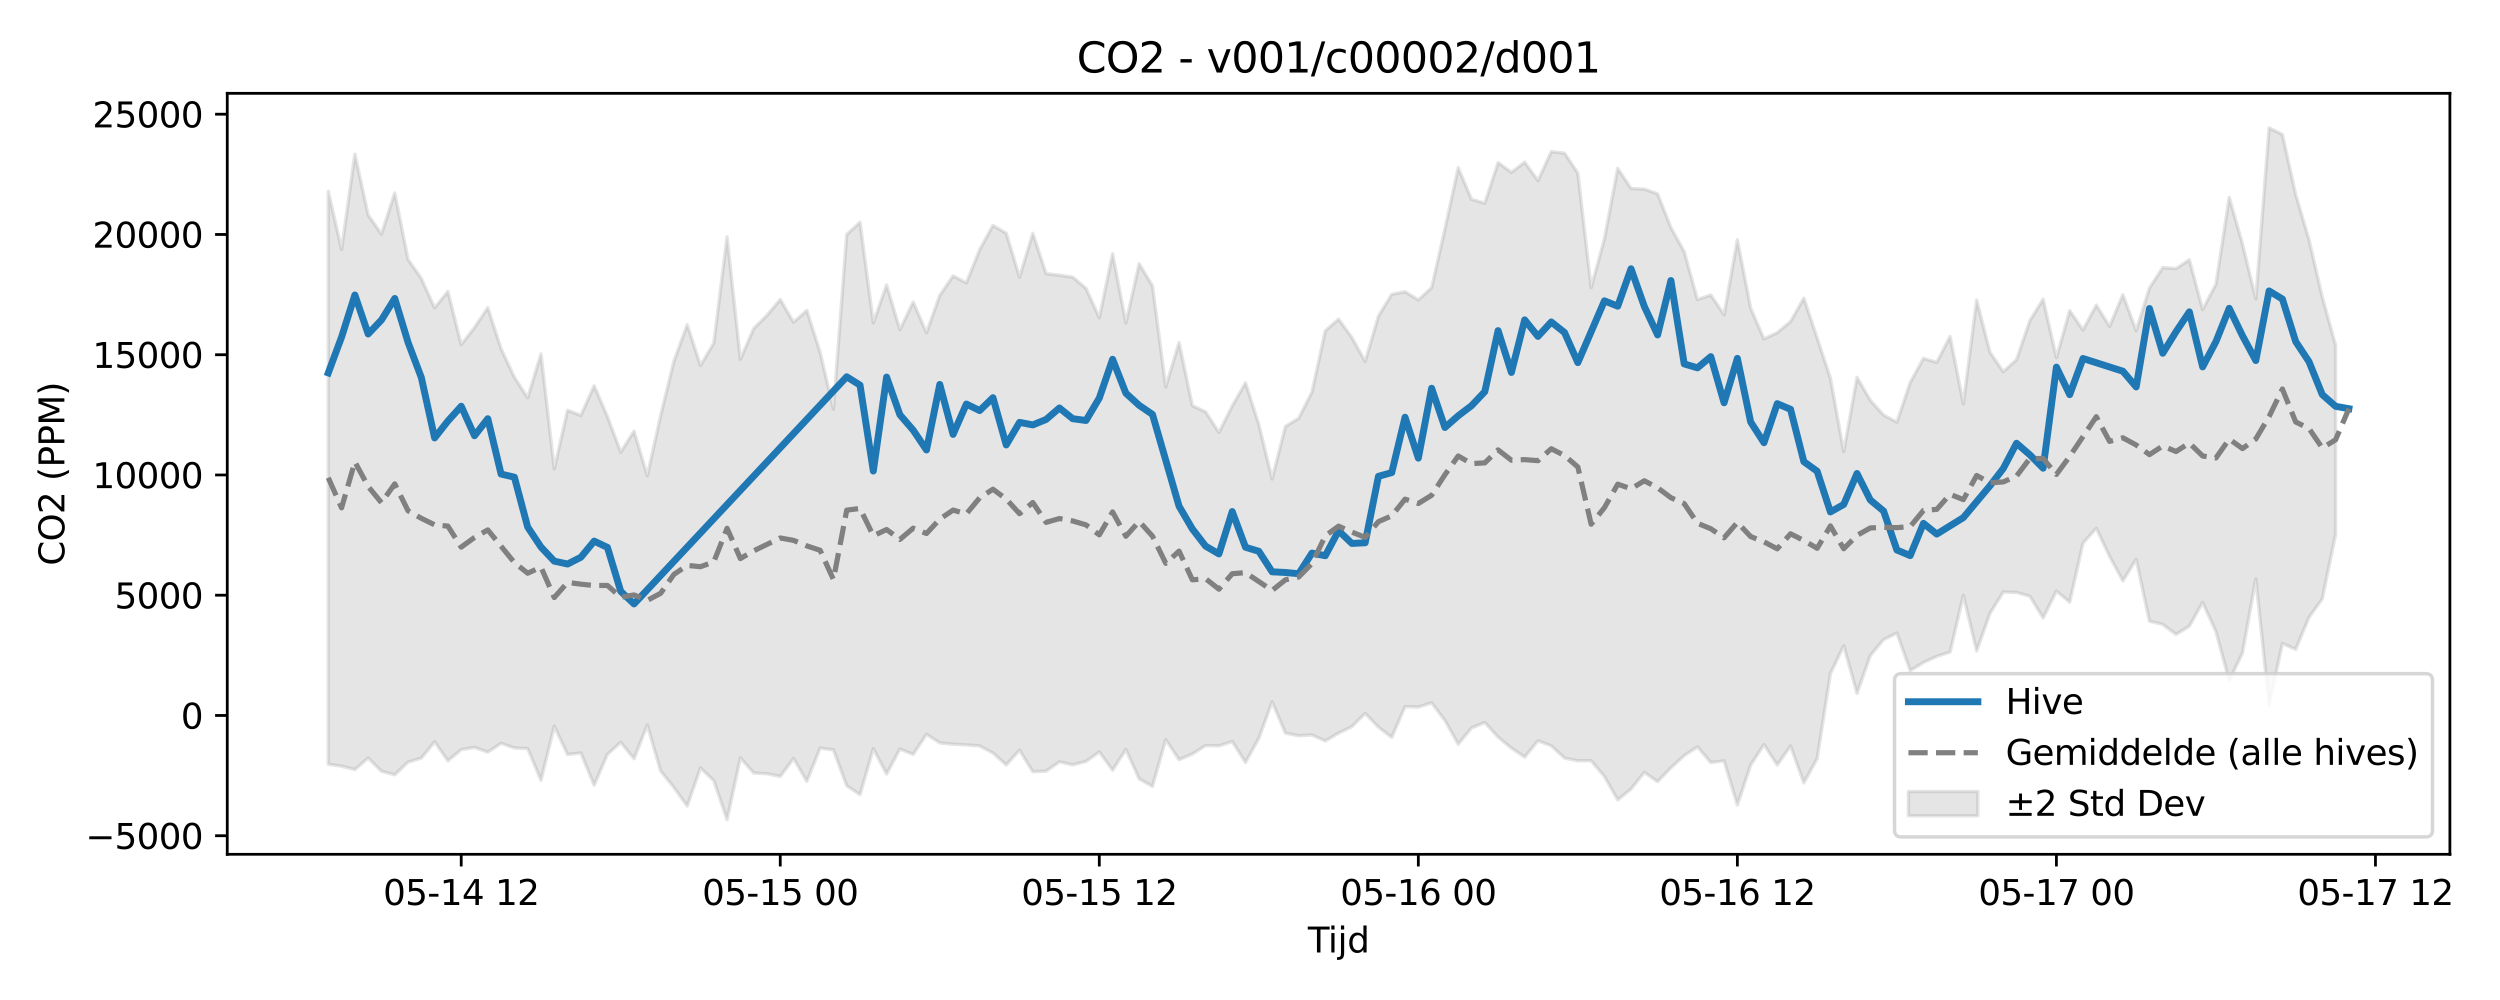 <?xml version="1.0" encoding="utf-8" standalone="no"?>
<!DOCTYPE svg PUBLIC "-//W3C//DTD SVG 1.1//EN"
  "http://www.w3.org/Graphics/SVG/1.1/DTD/svg11.dtd">
<svg xmlns:xlink="http://www.w3.org/1999/xlink" width="720pt" height="288pt" viewBox="0 0 720 288" xmlns="http://www.w3.org/2000/svg" version="1.1">
 <defs>
  <style type="text/css">*{stroke-linejoin: round; stroke-linecap: butt}</style>
 </defs>
 <g id="figure_1">
  <g id="patch_1">
   <path d="M 0 288 
L 720 288 
L 720 0 
L 0 0 
z
" style="fill: #ffffff"/>
  </g>
  <g id="axes_1">
   <g id="patch_2">
    <path d="M 65.45 246.04 
L 705.569 246.04 
L 705.569 26.88 
L 65.45 26.88 
z
" style="fill: #ffffff"/>
   </g>
   <g id="FillBetweenPolyCollection_1">
    <defs>
     <path id="m9a685ac65e" d="M 94.546 -232.9 
L 94.546 -67.906 
L 98.375 -67.337 
L 102.203 -66.371 
L 106.032 -69.691 
L 109.86 -65.879 
L 113.689 -64.865 
L 117.517 -68.511 
L 121.346 -69.668 
L 125.174 -74.354 
L 129.002 -68.886 
L 132.831 -72.115 
L 136.659 -72.755 
L 140.488 -71.379 
L 144.316 -73.929 
L 148.145 -72.581 
L 151.973 -72.41 
L 155.802 -63.267 
L 159.63 -78.85 
L 163.459 -70.702 
L 167.287 -71.162 
L 171.116 -61.868 
L 174.944 -70.759 
L 178.773 -74.21 
L 182.601 -69.501 
L 186.429 -79.178 
L 190.258 -65.965 
L 194.086 -61.189 
L 197.915 -55.875 
L 201.743 -66.828 
L 205.572 -63.166 
L 209.4 -51.922 
L 213.229 -69.741 
L 217.057 -65.361 
L 220.886 -65.172 
L 224.714 -64.383 
L 228.543 -69.547 
L 232.371 -62.983 
L 236.199 -72.529 
L 240.028 -72.03 
L 243.856 -61.702 
L 247.685 -59.139 
L 251.513 -72.362 
L 255.342 -65.085 
L 259.17 -72.266 
L 262.999 -70.738 
L 266.827 -76.511 
L 270.656 -74.051 
L 274.484 -73.657 
L 278.313 -73.461 
L 282.141 -73.169 
L 285.969 -71.138 
L 289.798 -67.703 
L 293.626 -71.941 
L 297.455 -65.746 
L 301.283 -65.92 
L 305.112 -68.577 
L 308.94 -67.743 
L 312.769 -68.705 
L 316.597 -71.437 
L 320.426 -66.195 
L 324.254 -72.141 
L 328.083 -63.678 
L 331.911 -61.52 
L 335.739 -74.972 
L 339.568 -69.212 
L 343.396 -70.844 
L 347.225 -73.285 
L 351.053 -73.184 
L 354.882 -74.433 
L 358.71 -68.425 
L 362.539 -75.368 
L 366.367 -85.864 
L 370.196 -76.864 
L 374.024 -76.103 
L 377.853 -76.319 
L 381.681 -74.626 
L 385.509 -76.856 
L 389.338 -78.729 
L 393.166 -82.535 
L 396.995 -78.575 
L 400.823 -75.64 
L 404.652 -84.487 
L 408.48 -84.366 
L 412.309 -85.579 
L 416.137 -80.512 
L 419.966 -73.675 
L 423.794 -78.348 
L 427.623 -79.919 
L 431.451 -75.708 
L 435.28 -72.552 
L 439.108 -69.953 
L 442.936 -74.645 
L 446.765 -73.207 
L 450.593 -69.679 
L 454.422 -68.901 
L 458.25 -68.919 
L 462.079 -64.365 
L 465.907 -57.638 
L 469.736 -60.749 
L 473.564 -65.559 
L 477.393 -62.886 
L 481.221 -66.872 
L 485.05 -70.383 
L 488.878 -72.899 
L 492.706 -68.393 
L 496.535 -68.871 
L 500.363 -56.157 
L 504.192 -67.673 
L 508.02 -73.542 
L 511.849 -67.685 
L 515.677 -73.147 
L 519.506 -62.546 
L 523.334 -69.496 
L 527.163 -94.019 
L 530.991 -101.99 
L 534.82 -88.305 
L 538.648 -99.179 
L 542.476 -103.801 
L 546.305 -105.681 
L 550.133 -94.861 
L 553.962 -97.215 
L 557.79 -98.96 
L 561.619 -100.21 
L 565.447 -116.503 
L 569.276 -100.524 
L 573.104 -111.328 
L 576.933 -117.48 
L 580.761 -117.372 
L 584.59 -116.289 
L 588.418 -110.045 
L 592.246 -117.757 
L 596.075 -114.586 
L 599.903 -131.568 
L 603.732 -135.85 
L 607.56 -127.762 
L 611.389 -120.704 
L 615.217 -126.903 
L 619.046 -109.099 
L 622.874 -108.172 
L 626.703 -105.286 
L 630.531 -107.665 
L 634.36 -114.492 
L 638.188 -106.102 
L 642.017 -91.951 
L 645.845 -99.953 
L 649.673 -121.258 
L 653.502 -84.904 
L 657.33 -102.682 
L 661.159 -100.991 
L 664.987 -110.202 
L 668.816 -115.507 
L 672.644 -134.069 
L 672.644 -188.618 
L 672.644 -188.618 
L 668.816 -202.453 
L 664.987 -219.003 
L 661.159 -231.959 
L 657.33 -249.251 
L 653.502 -251.158 
L 649.673 -201.909 
L 645.845 -217.657 
L 642.017 -231.149 
L 638.188 -206.124 
L 634.36 -198.86 
L 630.531 -213.166 
L 626.703 -210.641 
L 622.874 -210.948 
L 619.046 -205.048 
L 615.217 -192.771 
L 611.389 -203.13 
L 607.56 -194.006 
L 603.732 -200.114 
L 599.903 -192.961 
L 596.075 -198.526 
L 592.246 -184.978 
L 588.418 -201.839 
L 584.59 -195.622 
L 580.761 -184.426 
L 576.933 -180.931 
L 573.104 -186.578 
L 569.276 -201.592 
L 565.447 -171.719 
L 561.619 -191.081 
L 557.79 -183.65 
L 553.962 -184.784 
L 550.133 -177.833 
L 546.305 -166.404 
L 542.476 -168.452 
L 538.648 -172.72 
L 534.82 -179.318 
L 530.991 -157.941 
L 527.163 -179.046 
L 523.334 -190.688 
L 519.506 -202.117 
L 515.677 -195.397 
L 511.849 -192.195 
L 508.02 -190.365 
L 504.192 -199.26 
L 500.363 -218.938 
L 496.535 -197.36 
L 492.706 -203.056 
L 488.878 -201.705 
L 485.05 -215.531 
L 481.221 -222.454 
L 477.393 -232.165 
L 473.564 -233.524 
L 469.736 -233.723 
L 465.907 -239.485 
L 462.079 -219.247 
L 458.25 -205.144 
L 454.422 -238.122 
L 450.593 -243.903 
L 446.765 -244.312 
L 442.936 -236.001 
L 439.108 -241.308 
L 435.28 -238.36 
L 431.451 -241.167 
L 427.623 -229.466 
L 423.794 -230.603 
L 419.966 -239.678 
L 416.137 -222.05 
L 412.309 -205.16 
L 408.48 -201.625 
L 404.652 -203.983 
L 400.823 -203.233 
L 396.995 -196.968 
L 393.166 -183.922 
L 389.338 -190.803 
L 385.509 -196.079 
L 381.681 -192.709 
L 377.853 -175.104 
L 374.024 -167.541 
L 370.196 -165.17 
L 366.367 -150.044 
L 362.539 -165.751 
L 358.71 -177.743 
L 354.882 -171.101 
L 351.053 -163.454 
L 347.225 -169.376 
L 343.396 -171.178 
L 339.568 -189.345 
L 335.739 -176.569 
L 331.911 -205.665 
L 328.083 -212.02 
L 324.254 -194.985 
L 320.426 -214.935 
L 316.597 -196.487 
L 312.769 -204.957 
L 308.94 -208.185 
L 305.112 -208.741 
L 301.283 -209.182 
L 297.455 -220.808 
L 293.626 -208.182 
L 289.798 -220.834 
L 285.969 -223.068 
L 282.141 -216.085 
L 278.313 -206.531 
L 274.484 -208.533 
L 270.656 -202.929 
L 266.827 -192.187 
L 262.999 -201.022 
L 259.17 -193.027 
L 255.342 -205.904 
L 251.513 -195.032 
L 247.685 -223.993 
L 243.856 -220.447 
L 240.028 -170.16 
L 236.199 -186.501 
L 232.371 -198.586 
L 228.543 -195.192 
L 224.714 -201.741 
L 220.886 -197.189 
L 217.057 -193.357 
L 213.229 -184.526 
L 209.4 -219.772 
L 205.572 -189.2 
L 201.743 -182.751 
L 197.915 -194.453 
L 194.086 -183.967 
L 190.258 -168.294 
L 186.429 -150.998 
L 182.601 -163.812 
L 178.773 -157.786 
L 174.944 -168.018 
L 171.116 -176.884 
L 167.287 -168.348 
L 163.459 -169.84 
L 159.63 -152.982 
L 155.802 -186.071 
L 151.973 -173.424 
L 148.145 -179.356 
L 144.316 -187.543 
L 140.488 -199.389 
L 136.659 -193.671 
L 132.831 -188.745 
L 129.002 -204.061 
L 125.174 -199.334 
L 121.346 -207.785 
L 117.517 -213.29 
L 113.689 -232.43 
L 109.86 -220.565 
L 106.032 -226.105 
L 102.203 -243.612 
L 98.375 -216.157 
L 94.546 -232.9 
z
" style="stroke: #808080; stroke-opacity: 0.2"/>
    </defs>
    <g clip-path="url(#p98edd8de8d)">
     <use xlink:href="#m9a685ac65e" x="0" y="288" style="fill: #808080; fill-opacity: 0.2; stroke: #808080; stroke-opacity: 0.2"/>
    </g>
   </g>
   <g id="matplotlib.axis_1">
    <g id="xtick_1">
     <g id="line2d_1">
      <defs>
       <path id="me93bfdb2e3" d="M 0 0 
L 0 3.5 
" style="stroke: #000000; stroke-width: 0.8"/>
      </defs>
      <g>
       <use xlink:href="#me93bfdb2e3" x="132.831" y="246.04" style="stroke: #000000; stroke-width: 0.8"/>
      </g>
     </g>
     <g id="text_1">
      <!-- 05-14 12 -->
      <g transform="translate(110.35 260.638) scale(0.1 -0.1)">
       <defs>
        <path id="DejaVuSans-30" d="M 2034 4250 
Q 1547 4250 1301 3770 
Q 1056 3291 1056 2328 
Q 1056 1369 1301 889 
Q 1547 409 2034 409 
Q 2525 409 2770 889 
Q 3016 1369 3016 2328 
Q 3016 3291 2770 3770 
Q 2525 4250 2034 4250 
z
M 2034 4750 
Q 2819 4750 3233 4129 
Q 3647 3509 3647 2328 
Q 3647 1150 3233 529 
Q 2819 -91 2034 -91 
Q 1250 -91 836 529 
Q 422 1150 422 2328 
Q 422 3509 836 4129 
Q 1250 4750 2034 4750 
z
" transform="scale(0.016)"/>
        <path id="DejaVuSans-35" d="M 691 4666 
L 3169 4666 
L 3169 4134 
L 1269 4134 
L 1269 2991 
Q 1406 3038 1543 3061 
Q 1681 3084 1819 3084 
Q 2600 3084 3056 2656 
Q 3513 2228 3513 1497 
Q 3513 744 3044 326 
Q 2575 -91 1722 -91 
Q 1428 -91 1123 -41 
Q 819 9 494 109 
L 494 744 
Q 775 591 1075 516 
Q 1375 441 1709 441 
Q 2250 441 2565 725 
Q 2881 1009 2881 1497 
Q 2881 1984 2565 2268 
Q 2250 2553 1709 2553 
Q 1456 2553 1204 2497 
Q 953 2441 691 2322 
L 691 4666 
z
" transform="scale(0.016)"/>
        <path id="DejaVuSans-2d" d="M 313 2009 
L 1997 2009 
L 1997 1497 
L 313 1497 
L 313 2009 
z
" transform="scale(0.016)"/>
        <path id="DejaVuSans-31" d="M 794 531 
L 1825 531 
L 1825 4091 
L 703 3866 
L 703 4441 
L 1819 4666 
L 2450 4666 
L 2450 531 
L 3481 531 
L 3481 0 
L 794 0 
L 794 531 
z
" transform="scale(0.016)"/>
        <path id="DejaVuSans-34" d="M 2419 4116 
L 825 1625 
L 2419 1625 
L 2419 4116 
z
M 2253 4666 
L 3047 4666 
L 3047 1625 
L 3713 1625 
L 3713 1100 
L 3047 1100 
L 3047 0 
L 2419 0 
L 2419 1100 
L 313 1100 
L 313 1709 
L 2253 4666 
z
" transform="scale(0.016)"/>
        <path id="DejaVuSans-20" transform="scale(0.016)"/>
        <path id="DejaVuSans-32" d="M 1228 531 
L 3431 531 
L 3431 0 
L 469 0 
L 469 531 
Q 828 903 1448 1529 
Q 2069 2156 2228 2338 
Q 2531 2678 2651 2914 
Q 2772 3150 2772 3378 
Q 2772 3750 2511 3984 
Q 2250 4219 1831 4219 
Q 1534 4219 1204 4116 
Q 875 4013 500 3803 
L 500 4441 
Q 881 4594 1212 4672 
Q 1544 4750 1819 4750 
Q 2544 4750 2975 4387 
Q 3406 4025 3406 3419 
Q 3406 3131 3298 2873 
Q 3191 2616 2906 2266 
Q 2828 2175 2409 1742 
Q 1991 1309 1228 531 
z
" transform="scale(0.016)"/>
       </defs>
       <use xlink:href="#DejaVuSans-30"/>
       <use xlink:href="#DejaVuSans-35" transform="translate(63.623 0)"/>
       <use xlink:href="#DejaVuSans-2d" transform="translate(127.246 0)"/>
       <use xlink:href="#DejaVuSans-31" transform="translate(163.33 0)"/>
       <use xlink:href="#DejaVuSans-34" transform="translate(226.953 0)"/>
       <use xlink:href="#DejaVuSans-20" transform="translate(290.576 0)"/>
       <use xlink:href="#DejaVuSans-31" transform="translate(322.363 0)"/>
       <use xlink:href="#DejaVuSans-32" transform="translate(385.986 0)"/>
      </g>
     </g>
    </g>
    <g id="xtick_2">
     <g id="line2d_2">
      <g>
       <use xlink:href="#me93bfdb2e3" x="224.714" y="246.04" style="stroke: #000000; stroke-width: 0.8"/>
      </g>
     </g>
     <g id="text_2">
      <!-- 05-15 00 -->
      <g transform="translate(202.234 260.638) scale(0.1 -0.1)">
       <use xlink:href="#DejaVuSans-30"/>
       <use xlink:href="#DejaVuSans-35" transform="translate(63.623 0)"/>
       <use xlink:href="#DejaVuSans-2d" transform="translate(127.246 0)"/>
       <use xlink:href="#DejaVuSans-31" transform="translate(163.33 0)"/>
       <use xlink:href="#DejaVuSans-35" transform="translate(226.953 0)"/>
       <use xlink:href="#DejaVuSans-20" transform="translate(290.576 0)"/>
       <use xlink:href="#DejaVuSans-30" transform="translate(322.363 0)"/>
       <use xlink:href="#DejaVuSans-30" transform="translate(385.986 0)"/>
      </g>
     </g>
    </g>
    <g id="xtick_3">
     <g id="line2d_3">
      <g>
       <use xlink:href="#me93bfdb2e3" x="316.597" y="246.04" style="stroke: #000000; stroke-width: 0.8"/>
      </g>
     </g>
     <g id="text_3">
      <!-- 05-15 12 -->
      <g transform="translate(294.117 260.638) scale(0.1 -0.1)">
       <use xlink:href="#DejaVuSans-30"/>
       <use xlink:href="#DejaVuSans-35" transform="translate(63.623 0)"/>
       <use xlink:href="#DejaVuSans-2d" transform="translate(127.246 0)"/>
       <use xlink:href="#DejaVuSans-31" transform="translate(163.33 0)"/>
       <use xlink:href="#DejaVuSans-35" transform="translate(226.953 0)"/>
       <use xlink:href="#DejaVuSans-20" transform="translate(290.576 0)"/>
       <use xlink:href="#DejaVuSans-31" transform="translate(322.363 0)"/>
       <use xlink:href="#DejaVuSans-32" transform="translate(385.986 0)"/>
      </g>
     </g>
    </g>
    <g id="xtick_4">
     <g id="line2d_4">
      <g>
       <use xlink:href="#me93bfdb2e3" x="408.48" y="246.04" style="stroke: #000000; stroke-width: 0.8"/>
      </g>
     </g>
     <g id="text_4">
      <!-- 05-16 00 -->
      <g transform="translate(386 260.638) scale(0.1 -0.1)">
       <defs>
        <path id="DejaVuSans-36" d="M 2113 2584 
Q 1688 2584 1439 2293 
Q 1191 2003 1191 1497 
Q 1191 994 1439 701 
Q 1688 409 2113 409 
Q 2538 409 2786 701 
Q 3034 994 3034 1497 
Q 3034 2003 2786 2293 
Q 2538 2584 2113 2584 
z
M 3366 4563 
L 3366 3988 
Q 3128 4100 2886 4159 
Q 2644 4219 2406 4219 
Q 1781 4219 1451 3797 
Q 1122 3375 1075 2522 
Q 1259 2794 1537 2939 
Q 1816 3084 2150 3084 
Q 2853 3084 3261 2657 
Q 3669 2231 3669 1497 
Q 3669 778 3244 343 
Q 2819 -91 2113 -91 
Q 1303 -91 875 529 
Q 447 1150 447 2328 
Q 447 3434 972 4092 
Q 1497 4750 2381 4750 
Q 2619 4750 2861 4703 
Q 3103 4656 3366 4563 
z
" transform="scale(0.016)"/>
       </defs>
       <use xlink:href="#DejaVuSans-30"/>
       <use xlink:href="#DejaVuSans-35" transform="translate(63.623 0)"/>
       <use xlink:href="#DejaVuSans-2d" transform="translate(127.246 0)"/>
       <use xlink:href="#DejaVuSans-31" transform="translate(163.33 0)"/>
       <use xlink:href="#DejaVuSans-36" transform="translate(226.953 0)"/>
       <use xlink:href="#DejaVuSans-20" transform="translate(290.576 0)"/>
       <use xlink:href="#DejaVuSans-30" transform="translate(322.363 0)"/>
       <use xlink:href="#DejaVuSans-30" transform="translate(385.986 0)"/>
      </g>
     </g>
    </g>
    <g id="xtick_5">
     <g id="line2d_5">
      <g>
       <use xlink:href="#me93bfdb2e3" x="500.363" y="246.04" style="stroke: #000000; stroke-width: 0.8"/>
      </g>
     </g>
     <g id="text_5">
      <!-- 05-16 12 -->
      <g transform="translate(477.883 260.638) scale(0.1 -0.1)">
       <use xlink:href="#DejaVuSans-30"/>
       <use xlink:href="#DejaVuSans-35" transform="translate(63.623 0)"/>
       <use xlink:href="#DejaVuSans-2d" transform="translate(127.246 0)"/>
       <use xlink:href="#DejaVuSans-31" transform="translate(163.33 0)"/>
       <use xlink:href="#DejaVuSans-36" transform="translate(226.953 0)"/>
       <use xlink:href="#DejaVuSans-20" transform="translate(290.576 0)"/>
       <use xlink:href="#DejaVuSans-31" transform="translate(322.363 0)"/>
       <use xlink:href="#DejaVuSans-32" transform="translate(385.986 0)"/>
      </g>
     </g>
    </g>
    <g id="xtick_6">
     <g id="line2d_6">
      <g>
       <use xlink:href="#me93bfdb2e3" x="592.246" y="246.04" style="stroke: #000000; stroke-width: 0.8"/>
      </g>
     </g>
     <g id="text_6">
      <!-- 05-17 00 -->
      <g transform="translate(569.766 260.638) scale(0.1 -0.1)">
       <defs>
        <path id="DejaVuSans-37" d="M 525 4666 
L 3525 4666 
L 3525 4397 
L 1831 0 
L 1172 0 
L 2766 4134 
L 525 4134 
L 525 4666 
z
" transform="scale(0.016)"/>
       </defs>
       <use xlink:href="#DejaVuSans-30"/>
       <use xlink:href="#DejaVuSans-35" transform="translate(63.623 0)"/>
       <use xlink:href="#DejaVuSans-2d" transform="translate(127.246 0)"/>
       <use xlink:href="#DejaVuSans-31" transform="translate(163.33 0)"/>
       <use xlink:href="#DejaVuSans-37" transform="translate(226.953 0)"/>
       <use xlink:href="#DejaVuSans-20" transform="translate(290.576 0)"/>
       <use xlink:href="#DejaVuSans-30" transform="translate(322.363 0)"/>
       <use xlink:href="#DejaVuSans-30" transform="translate(385.986 0)"/>
      </g>
     </g>
    </g>
    <g id="xtick_7">
     <g id="line2d_7">
      <g>
       <use xlink:href="#me93bfdb2e3" x="684.13" y="246.04" style="stroke: #000000; stroke-width: 0.8"/>
      </g>
     </g>
     <g id="text_7">
      <!-- 05-17 12 -->
      <g transform="translate(661.649 260.638) scale(0.1 -0.1)">
       <use xlink:href="#DejaVuSans-30"/>
       <use xlink:href="#DejaVuSans-35" transform="translate(63.623 0)"/>
       <use xlink:href="#DejaVuSans-2d" transform="translate(127.246 0)"/>
       <use xlink:href="#DejaVuSans-31" transform="translate(163.33 0)"/>
       <use xlink:href="#DejaVuSans-37" transform="translate(226.953 0)"/>
       <use xlink:href="#DejaVuSans-20" transform="translate(290.576 0)"/>
       <use xlink:href="#DejaVuSans-31" transform="translate(322.363 0)"/>
       <use xlink:href="#DejaVuSans-32" transform="translate(385.986 0)"/>
      </g>
     </g>
    </g>
    <g id="text_8">
     <!-- Tijd -->
     <g transform="translate(376.659 274.317) scale(0.1 -0.1)">
      <defs>
       <path id="DejaVuSans-54" d="M -19 4666 
L 3928 4666 
L 3928 4134 
L 2272 4134 
L 2272 0 
L 1638 0 
L 1638 4134 
L -19 4134 
L -19 4666 
z
" transform="scale(0.016)"/>
       <path id="DejaVuSans-69" d="M 603 3500 
L 1178 3500 
L 1178 0 
L 603 0 
L 603 3500 
z
M 603 4863 
L 1178 4863 
L 1178 4134 
L 603 4134 
L 603 4863 
z
" transform="scale(0.016)"/>
       <path id="DejaVuSans-6a" d="M 603 3500 
L 1178 3500 
L 1178 -63 
Q 1178 -731 923 -1031 
Q 669 -1331 103 -1331 
L -116 -1331 
L -116 -844 
L 38 -844 
Q 366 -844 484 -692 
Q 603 -541 603 -63 
L 603 3500 
z
M 603 4863 
L 1178 4863 
L 1178 4134 
L 603 4134 
L 603 4863 
z
" transform="scale(0.016)"/>
       <path id="DejaVuSans-64" d="M 2906 2969 
L 2906 4863 
L 3481 4863 
L 3481 0 
L 2906 0 
L 2906 525 
Q 2725 213 2448 61 
Q 2172 -91 1784 -91 
Q 1150 -91 751 415 
Q 353 922 353 1747 
Q 353 2572 751 3078 
Q 1150 3584 1784 3584 
Q 2172 3584 2448 3432 
Q 2725 3281 2906 2969 
z
M 947 1747 
Q 947 1113 1208 752 
Q 1469 391 1925 391 
Q 2381 391 2643 752 
Q 2906 1113 2906 1747 
Q 2906 2381 2643 2742 
Q 2381 3103 1925 3103 
Q 1469 3103 1208 2742 
Q 947 2381 947 1747 
z
" transform="scale(0.016)"/>
      </defs>
      <use xlink:href="#DejaVuSans-54"/>
      <use xlink:href="#DejaVuSans-69" transform="translate(57.959 0)"/>
      <use xlink:href="#DejaVuSans-6a" transform="translate(85.742 0)"/>
      <use xlink:href="#DejaVuSans-64" transform="translate(113.525 0)"/>
     </g>
    </g>
   </g>
   <g id="matplotlib.axis_2">
    <g id="ytick_1">
     <g id="line2d_8">
      <defs>
       <path id="m67afc7ab5b" d="M 0 0 
L -3.5 0 
" style="stroke: #000000; stroke-width: 0.8"/>
      </defs>
      <g>
       <use xlink:href="#m67afc7ab5b" x="65.45" y="240.69" style="stroke: #000000; stroke-width: 0.8"/>
      </g>
     </g>
     <g id="text_9">
      <!-- −5000 -->
      <g transform="translate(24.62 244.49) scale(0.1 -0.1)">
       <defs>
        <path id="DejaVuSans-2212" d="M 678 2272 
L 4684 2272 
L 4684 1741 
L 678 1741 
L 678 2272 
z
" transform="scale(0.016)"/>
       </defs>
       <use xlink:href="#DejaVuSans-2212"/>
       <use xlink:href="#DejaVuSans-35" transform="translate(83.789 0)"/>
       <use xlink:href="#DejaVuSans-30" transform="translate(147.412 0)"/>
       <use xlink:href="#DejaVuSans-30" transform="translate(211.035 0)"/>
       <use xlink:href="#DejaVuSans-30" transform="translate(274.658 0)"/>
      </g>
     </g>
    </g>
    <g id="ytick_2">
     <g id="line2d_9">
      <g>
       <use xlink:href="#m67afc7ab5b" x="65.45" y="206.057" style="stroke: #000000; stroke-width: 0.8"/>
      </g>
     </g>
     <g id="text_10">
      <!-- 0 -->
      <g transform="translate(52.087 209.857) scale(0.1 -0.1)">
       <use xlink:href="#DejaVuSans-30"/>
      </g>
     </g>
    </g>
    <g id="ytick_3">
     <g id="line2d_10">
      <g>
       <use xlink:href="#m67afc7ab5b" x="65.45" y="171.424" style="stroke: #000000; stroke-width: 0.8"/>
      </g>
     </g>
     <g id="text_11">
      <!-- 5000 -->
      <g transform="translate(33 175.224) scale(0.1 -0.1)">
       <use xlink:href="#DejaVuSans-35"/>
       <use xlink:href="#DejaVuSans-30" transform="translate(63.623 0)"/>
       <use xlink:href="#DejaVuSans-30" transform="translate(127.246 0)"/>
       <use xlink:href="#DejaVuSans-30" transform="translate(190.869 0)"/>
      </g>
     </g>
    </g>
    <g id="ytick_4">
     <g id="line2d_11">
      <g>
       <use xlink:href="#m67afc7ab5b" x="65.45" y="136.791" style="stroke: #000000; stroke-width: 0.8"/>
      </g>
     </g>
     <g id="text_12">
      <!-- 10000 -->
      <g transform="translate(26.637 140.591) scale(0.1 -0.1)">
       <use xlink:href="#DejaVuSans-31"/>
       <use xlink:href="#DejaVuSans-30" transform="translate(63.623 0)"/>
       <use xlink:href="#DejaVuSans-30" transform="translate(127.246 0)"/>
       <use xlink:href="#DejaVuSans-30" transform="translate(190.869 0)"/>
       <use xlink:href="#DejaVuSans-30" transform="translate(254.492 0)"/>
      </g>
     </g>
    </g>
    <g id="ytick_5">
     <g id="line2d_12">
      <g>
       <use xlink:href="#m67afc7ab5b" x="65.45" y="102.158" style="stroke: #000000; stroke-width: 0.8"/>
      </g>
     </g>
     <g id="text_13">
      <!-- 15000 -->
      <g transform="translate(26.637 105.958) scale(0.1 -0.1)">
       <use xlink:href="#DejaVuSans-31"/>
       <use xlink:href="#DejaVuSans-35" transform="translate(63.623 0)"/>
       <use xlink:href="#DejaVuSans-30" transform="translate(127.246 0)"/>
       <use xlink:href="#DejaVuSans-30" transform="translate(190.869 0)"/>
       <use xlink:href="#DejaVuSans-30" transform="translate(254.492 0)"/>
      </g>
     </g>
    </g>
    <g id="ytick_6">
     <g id="line2d_13">
      <g>
       <use xlink:href="#m67afc7ab5b" x="65.45" y="67.525" style="stroke: #000000; stroke-width: 0.8"/>
      </g>
     </g>
     <g id="text_14">
      <!-- 20000 -->
      <g transform="translate(26.637 71.325) scale(0.1 -0.1)">
       <use xlink:href="#DejaVuSans-32"/>
       <use xlink:href="#DejaVuSans-30" transform="translate(63.623 0)"/>
       <use xlink:href="#DejaVuSans-30" transform="translate(127.246 0)"/>
       <use xlink:href="#DejaVuSans-30" transform="translate(190.869 0)"/>
       <use xlink:href="#DejaVuSans-30" transform="translate(254.492 0)"/>
      </g>
     </g>
    </g>
    <g id="ytick_7">
     <g id="line2d_14">
      <g>
       <use xlink:href="#m67afc7ab5b" x="65.45" y="32.893" style="stroke: #000000; stroke-width: 0.8"/>
      </g>
     </g>
     <g id="text_15">
      <!-- 25000 -->
      <g transform="translate(26.637 36.692) scale(0.1 -0.1)">
       <use xlink:href="#DejaVuSans-32"/>
       <use xlink:href="#DejaVuSans-35" transform="translate(63.623 0)"/>
       <use xlink:href="#DejaVuSans-30" transform="translate(127.246 0)"/>
       <use xlink:href="#DejaVuSans-30" transform="translate(190.869 0)"/>
       <use xlink:href="#DejaVuSans-30" transform="translate(254.492 0)"/>
      </g>
     </g>
    </g>
    <g id="text_16">
     <!-- CO2 (PPM) -->
     <g transform="translate(18.541 162.903) rotate(-90) scale(0.1 -0.1)">
      <defs>
       <path id="DejaVuSans-43" d="M 4122 4306 
L 4122 3641 
Q 3803 3938 3442 4084 
Q 3081 4231 2675 4231 
Q 1875 4231 1450 3742 
Q 1025 3253 1025 2328 
Q 1025 1406 1450 917 
Q 1875 428 2675 428 
Q 3081 428 3442 575 
Q 3803 722 4122 1019 
L 4122 359 
Q 3791 134 3420 21 
Q 3050 -91 2638 -91 
Q 1578 -91 968 557 
Q 359 1206 359 2328 
Q 359 3453 968 4101 
Q 1578 4750 2638 4750 
Q 3056 4750 3426 4639 
Q 3797 4528 4122 4306 
z
" transform="scale(0.016)"/>
       <path id="DejaVuSans-4f" d="M 2522 4238 
Q 1834 4238 1429 3725 
Q 1025 3213 1025 2328 
Q 1025 1447 1429 934 
Q 1834 422 2522 422 
Q 3209 422 3611 934 
Q 4013 1447 4013 2328 
Q 4013 3213 3611 3725 
Q 3209 4238 2522 4238 
z
M 2522 4750 
Q 3503 4750 4090 4092 
Q 4678 3434 4678 2328 
Q 4678 1225 4090 567 
Q 3503 -91 2522 -91 
Q 1538 -91 948 565 
Q 359 1222 359 2328 
Q 359 3434 948 4092 
Q 1538 4750 2522 4750 
z
" transform="scale(0.016)"/>
       <path id="DejaVuSans-28" d="M 1984 4856 
Q 1566 4138 1362 3434 
Q 1159 2731 1159 2009 
Q 1159 1288 1364 580 
Q 1569 -128 1984 -844 
L 1484 -844 
Q 1016 -109 783 600 
Q 550 1309 550 2009 
Q 550 2706 781 3412 
Q 1013 4119 1484 4856 
L 1984 4856 
z
" transform="scale(0.016)"/>
       <path id="DejaVuSans-50" d="M 1259 4147 
L 1259 2394 
L 2053 2394 
Q 2494 2394 2734 2622 
Q 2975 2850 2975 3272 
Q 2975 3691 2734 3919 
Q 2494 4147 2053 4147 
L 1259 4147 
z
M 628 4666 
L 2053 4666 
Q 2838 4666 3239 4311 
Q 3641 3956 3641 3272 
Q 3641 2581 3239 2228 
Q 2838 1875 2053 1875 
L 1259 1875 
L 1259 0 
L 628 0 
L 628 4666 
z
" transform="scale(0.016)"/>
       <path id="DejaVuSans-4d" d="M 628 4666 
L 1569 4666 
L 2759 1491 
L 3956 4666 
L 4897 4666 
L 4897 0 
L 4281 0 
L 4281 4097 
L 3078 897 
L 2444 897 
L 1241 4097 
L 1241 0 
L 628 0 
L 628 4666 
z
" transform="scale(0.016)"/>
       <path id="DejaVuSans-29" d="M 513 4856 
L 1013 4856 
Q 1481 4119 1714 3412 
Q 1947 2706 1947 2009 
Q 1947 1309 1714 600 
Q 1481 -109 1013 -844 
L 513 -844 
Q 928 -128 1133 580 
Q 1338 1288 1338 2009 
Q 1338 2731 1133 3434 
Q 928 4138 513 4856 
z
" transform="scale(0.016)"/>
      </defs>
      <use xlink:href="#DejaVuSans-43"/>
      <use xlink:href="#DejaVuSans-4f" transform="translate(69.824 0)"/>
      <use xlink:href="#DejaVuSans-32" transform="translate(148.535 0)"/>
      <use xlink:href="#DejaVuSans-20" transform="translate(212.158 0)"/>
      <use xlink:href="#DejaVuSans-28" transform="translate(243.945 0)"/>
      <use xlink:href="#DejaVuSans-50" transform="translate(282.959 0)"/>
      <use xlink:href="#DejaVuSans-50" transform="translate(343.262 0)"/>
      <use xlink:href="#DejaVuSans-4d" transform="translate(403.564 0)"/>
      <use xlink:href="#DejaVuSans-29" transform="translate(489.844 0)"/>
     </g>
    </g>
   </g>
   <g id="line2d_15">
    <path d="M 94.546 107.388 
L 98.375 97.064 
L 102.203 84.96 
L 106.032 96.183 
L 109.86 92.15 
L 113.689 85.964 
L 117.517 98.591 
L 121.346 108.753 
L 125.174 126.121 
L 129.002 121.244 
L 132.831 117.002 
L 136.659 125.487 
L 140.488 120.594 
L 144.316 136.537 
L 148.145 137.426 
L 151.973 151.794 
L 155.802 157.547 
L 159.63 161.614 
L 163.459 162.445 
L 167.287 160.491 
L 171.116 155.847 
L 174.944 157.652 
L 178.773 170.305 
L 182.601 173.928 
L 243.856 108.514 
L 247.685 110.916 
L 251.513 135.651 
L 255.342 108.605 
L 259.17 119.452 
L 262.999 123.885 
L 266.827 129.588 
L 270.656 110.72 
L 274.484 125.106 
L 278.313 116.365 
L 282.141 118.251 
L 285.969 114.534 
L 289.798 128.138 
L 293.626 121.643 
L 297.455 122.37 
L 301.283 120.803 
L 305.112 117.497 
L 308.94 120.587 
L 312.769 121.098 
L 316.597 114.644 
L 320.426 103.477 
L 324.254 113.243 
L 328.083 116.736 
L 331.911 119.346 
L 339.568 145.779 
L 343.396 152.33 
L 347.225 157.292 
L 351.053 159.525 
L 354.882 147.331 
L 358.71 157.613 
L 362.539 158.765 
L 366.367 164.685 
L 370.196 164.872 
L 374.024 165.232 
L 377.853 159.287 
L 381.681 160.051 
L 385.509 152.854 
L 389.338 156.509 
L 393.166 156.32 
L 396.995 137.184 
L 400.823 136.108 
L 404.652 120.168 
L 408.48 131.945 
L 412.309 111.821 
L 416.137 123.118 
L 419.966 119.745 
L 423.794 116.843 
L 427.623 112.793 
L 431.451 95.225 
L 435.28 107.263 
L 439.108 92.122 
L 442.936 96.88 
L 446.765 92.724 
L 450.593 95.772 
L 454.422 104.427 
L 462.079 86.646 
L 465.907 88.178 
L 469.736 77.41 
L 473.564 88.257 
L 477.393 96.454 
L 481.221 80.799 
L 485.05 104.807 
L 488.878 105.938 
L 492.706 102.713 
L 496.535 115.993 
L 500.363 103.215 
L 504.192 121.536 
L 508.02 127.496 
L 511.849 116.261 
L 515.677 117.88 
L 519.506 132.956 
L 523.334 135.707 
L 527.163 147.438 
L 530.991 145.281 
L 534.82 136.371 
L 538.648 143.997 
L 542.476 147.179 
L 546.305 158.405 
L 550.133 160.016 
L 553.962 150.725 
L 557.79 153.812 
L 565.447 149.068 
L 573.104 139.908 
L 576.933 134.944 
L 580.761 127.66 
L 584.59 130.978 
L 588.418 134.838 
L 592.246 105.74 
L 596.075 113.652 
L 599.903 103.244 
L 611.389 106.908 
L 615.217 111.433 
L 619.046 88.855 
L 622.874 101.726 
L 626.703 95.525 
L 630.531 89.822 
L 634.36 105.66 
L 638.188 98.383 
L 642.017 88.797 
L 645.845 96.718 
L 649.673 103.832 
L 653.502 83.796 
L 657.33 86.123 
L 661.159 98.373 
L 664.987 104.164 
L 668.816 113.65 
L 672.644 117.014 
L 676.473 117.702 
L 676.473 117.702 
" clip-path="url(#p98edd8de8d)" style="fill: none; stroke: #1f77b4; stroke-width: 2; stroke-linecap: square"/>
   </g>
   <g id="line2d_16">
    <path d="M 94.546 137.597 
L 98.375 146.253 
L 102.203 133.009 
L 106.032 140.102 
L 109.86 144.778 
L 113.689 139.353 
L 117.517 147.1 
L 121.346 149.273 
L 125.174 151.156 
L 129.002 151.526 
L 132.831 157.57 
L 136.659 154.787 
L 140.488 152.616 
L 148.145 162.032 
L 151.973 165.083 
L 155.802 163.331 
L 159.63 172.084 
L 163.459 167.729 
L 167.287 168.245 
L 171.116 168.624 
L 174.944 168.611 
L 178.773 172.002 
L 182.601 171.344 
L 186.429 172.912 
L 190.258 170.87 
L 194.086 165.422 
L 197.915 162.836 
L 201.743 163.21 
L 205.572 161.817 
L 209.4 152.153 
L 213.229 160.866 
L 217.057 158.641 
L 224.714 154.938 
L 228.543 155.63 
L 232.371 157.216 
L 236.199 158.485 
L 240.028 166.905 
L 243.856 146.925 
L 247.685 146.434 
L 251.513 154.303 
L 255.342 152.506 
L 259.17 155.354 
L 262.999 152.12 
L 266.827 153.651 
L 270.656 149.51 
L 274.484 146.905 
L 278.313 148.004 
L 282.141 143.373 
L 285.969 140.897 
L 289.798 143.732 
L 293.626 147.938 
L 297.455 144.723 
L 301.283 150.449 
L 305.112 149.341 
L 308.94 150.036 
L 312.769 151.169 
L 316.597 154.038 
L 320.426 147.435 
L 324.254 154.437 
L 328.083 150.151 
L 331.911 154.407 
L 335.739 162.23 
L 339.568 158.721 
L 343.396 166.989 
L 347.225 166.67 
L 351.053 169.681 
L 354.882 165.233 
L 358.71 164.916 
L 366.367 170.046 
L 370.196 166.983 
L 374.024 166.178 
L 377.853 162.288 
L 381.681 154.333 
L 385.509 151.532 
L 389.338 153.234 
L 393.166 154.772 
L 396.995 150.228 
L 400.823 148.564 
L 404.652 143.765 
L 408.48 145.004 
L 412.309 142.63 
L 416.137 136.719 
L 419.966 131.323 
L 423.794 133.524 
L 427.623 133.307 
L 431.451 129.562 
L 435.28 132.544 
L 439.108 132.369 
L 442.936 132.677 
L 446.765 129.24 
L 450.593 131.209 
L 454.422 134.489 
L 458.25 150.969 
L 462.079 146.194 
L 465.907 139.438 
L 469.736 140.764 
L 473.564 138.459 
L 477.393 140.475 
L 481.221 143.337 
L 485.05 145.043 
L 488.878 150.698 
L 492.706 152.276 
L 496.535 154.884 
L 500.363 150.452 
L 504.192 154.534 
L 508.02 156.046 
L 511.849 158.06 
L 515.677 153.728 
L 519.506 155.669 
L 523.334 157.908 
L 527.163 151.467 
L 530.991 158.035 
L 534.82 154.189 
L 538.648 152.051 
L 542.476 151.873 
L 546.305 151.958 
L 550.133 151.653 
L 553.962 147 
L 557.79 146.695 
L 561.619 142.355 
L 565.447 143.889 
L 569.276 136.942 
L 573.104 139.047 
L 576.933 138.794 
L 580.761 137.101 
L 584.59 132.044 
L 588.418 132.058 
L 592.246 136.632 
L 596.075 131.444 
L 603.732 120.018 
L 607.56 127.116 
L 611.389 126.083 
L 615.217 128.163 
L 619.046 130.926 
L 622.874 128.44 
L 626.703 130.037 
L 630.531 127.584 
L 634.36 131.324 
L 638.188 131.887 
L 642.017 126.45 
L 645.845 129.195 
L 649.673 126.417 
L 653.502 119.969 
L 657.33 112.034 
L 661.159 121.525 
L 664.987 123.397 
L 668.816 129.02 
L 672.644 126.657 
L 676.473 117.702 
L 676.473 117.702 
" clip-path="url(#p98edd8de8d)" style="fill: none; stroke-dasharray: 5.55,2.4; stroke-dashoffset: 0; stroke: #808080; stroke-width: 1.5"/>
   </g>
   <g id="patch_3">
    <path d="M 65.45 246.04 
L 65.45 26.88 
" style="fill: none; stroke: #000000; stroke-width: 0.8; stroke-linejoin: miter; stroke-linecap: square"/>
   </g>
   <g id="patch_4">
    <path d="M 705.569 246.04 
L 705.569 26.88 
" style="fill: none; stroke: #000000; stroke-width: 0.8; stroke-linejoin: miter; stroke-linecap: square"/>
   </g>
   <g id="patch_5">
    <path d="M 65.45 246.04 
L 705.569 246.04 
" style="fill: none; stroke: #000000; stroke-width: 0.8; stroke-linejoin: miter; stroke-linecap: square"/>
   </g>
   <g id="patch_6">
    <path d="M 65.45 26.88 
L 705.569 26.88 
" style="fill: none; stroke: #000000; stroke-width: 0.8; stroke-linejoin: miter; stroke-linecap: square"/>
   </g>
   <g id="text_17">
    <!-- CO2 - v001/c00002/d001 -->
    <g transform="translate(310.106 20.88) scale(0.12 -0.12)">
     <defs>
      <path id="DejaVuSans-76" d="M 191 3500 
L 800 3500 
L 1894 563 
L 2988 3500 
L 3597 3500 
L 2284 0 
L 1503 0 
L 191 3500 
z
" transform="scale(0.016)"/>
      <path id="DejaVuSans-2f" d="M 1625 4666 
L 2156 4666 
L 531 -594 
L 0 -594 
L 1625 4666 
z
" transform="scale(0.016)"/>
      <path id="DejaVuSans-63" d="M 3122 3366 
L 3122 2828 
Q 2878 2963 2633 3030 
Q 2388 3097 2138 3097 
Q 1578 3097 1268 2742 
Q 959 2388 959 1747 
Q 959 1106 1268 751 
Q 1578 397 2138 397 
Q 2388 397 2633 464 
Q 2878 531 3122 666 
L 3122 134 
Q 2881 22 2623 -34 
Q 2366 -91 2075 -91 
Q 1284 -91 818 406 
Q 353 903 353 1747 
Q 353 2603 823 3093 
Q 1294 3584 2113 3584 
Q 2378 3584 2631 3529 
Q 2884 3475 3122 3366 
z
" transform="scale(0.016)"/>
     </defs>
     <use xlink:href="#DejaVuSans-43"/>
     <use xlink:href="#DejaVuSans-4f" transform="translate(69.824 0)"/>
     <use xlink:href="#DejaVuSans-32" transform="translate(148.535 0)"/>
     <use xlink:href="#DejaVuSans-20" transform="translate(212.158 0)"/>
     <use xlink:href="#DejaVuSans-2d" transform="translate(243.945 0)"/>
     <use xlink:href="#DejaVuSans-20" transform="translate(280.029 0)"/>
     <use xlink:href="#DejaVuSans-76" transform="translate(311.816 0)"/>
     <use xlink:href="#DejaVuSans-30" transform="translate(370.996 0)"/>
     <use xlink:href="#DejaVuSans-30" transform="translate(434.619 0)"/>
     <use xlink:href="#DejaVuSans-31" transform="translate(498.242 0)"/>
     <use xlink:href="#DejaVuSans-2f" transform="translate(561.865 0)"/>
     <use xlink:href="#DejaVuSans-63" transform="translate(595.557 0)"/>
     <use xlink:href="#DejaVuSans-30" transform="translate(650.537 0)"/>
     <use xlink:href="#DejaVuSans-30" transform="translate(714.16 0)"/>
     <use xlink:href="#DejaVuSans-30" transform="translate(777.783 0)"/>
     <use xlink:href="#DejaVuSans-30" transform="translate(841.406 0)"/>
     <use xlink:href="#DejaVuSans-32" transform="translate(905.029 0)"/>
     <use xlink:href="#DejaVuSans-2f" transform="translate(968.652 0)"/>
     <use xlink:href="#DejaVuSans-64" transform="translate(1002.344 0)"/>
     <use xlink:href="#DejaVuSans-30" transform="translate(1065.82 0)"/>
     <use xlink:href="#DejaVuSans-30" transform="translate(1129.443 0)"/>
     <use xlink:href="#DejaVuSans-31" transform="translate(1193.066 0)"/>
    </g>
   </g>
   <g id="legend_1">
    <g id="patch_7">
     <path d="M 547.625 241.04 
L 698.569 241.04 
Q 700.569 241.04 700.569 239.04 
L 700.569 196.006 
Q 700.569 194.006 698.569 194.006 
L 547.625 194.006 
Q 545.625 194.006 545.625 196.006 
L 545.625 239.04 
Q 545.625 241.04 547.625 241.04 
z
" style="fill: #ffffff; opacity: 0.8; stroke: #cccccc; stroke-linejoin: miter"/>
    </g>
    <g id="line2d_17">
     <path d="M 549.625 202.104 
L 559.625 202.104 
L 569.625 202.104 
" style="fill: none; stroke: #1f77b4; stroke-width: 2; stroke-linecap: square"/>
    </g>
    <g id="text_18">
     <!-- Hive -->
     <g transform="translate(577.625 205.604) scale(0.1 -0.1)">
      <defs>
       <path id="DejaVuSans-48" d="M 628 4666 
L 1259 4666 
L 1259 2753 
L 3553 2753 
L 3553 4666 
L 4184 4666 
L 4184 0 
L 3553 0 
L 3553 2222 
L 1259 2222 
L 1259 0 
L 628 0 
L 628 4666 
z
" transform="scale(0.016)"/>
       <path id="DejaVuSans-65" d="M 3597 1894 
L 3597 1613 
L 953 1613 
Q 991 1019 1311 708 
Q 1631 397 2203 397 
Q 2534 397 2845 478 
Q 3156 559 3463 722 
L 3463 178 
Q 3153 47 2828 -22 
Q 2503 -91 2169 -91 
Q 1331 -91 842 396 
Q 353 884 353 1716 
Q 353 2575 817 3079 
Q 1281 3584 2069 3584 
Q 2775 3584 3186 3129 
Q 3597 2675 3597 1894 
z
M 3022 2063 
Q 3016 2534 2758 2815 
Q 2500 3097 2075 3097 
Q 1594 3097 1305 2825 
Q 1016 2553 972 2059 
L 3022 2063 
z
" transform="scale(0.016)"/>
      </defs>
      <use xlink:href="#DejaVuSans-48"/>
      <use xlink:href="#DejaVuSans-69" transform="translate(75.195 0)"/>
      <use xlink:href="#DejaVuSans-76" transform="translate(102.979 0)"/>
      <use xlink:href="#DejaVuSans-65" transform="translate(162.158 0)"/>
     </g>
    </g>
    <g id="line2d_18">
     <path d="M 549.625 216.782 
L 559.625 216.782 
L 569.625 216.782 
" style="fill: none; stroke-dasharray: 5.55,2.4; stroke-dashoffset: 0; stroke: #808080; stroke-width: 1.5"/>
    </g>
    <g id="text_19">
     <!-- Gemiddelde (alle hives) -->
     <g transform="translate(577.625 220.282) scale(0.1 -0.1)">
      <defs>
       <path id="DejaVuSans-47" d="M 3809 666 
L 3809 1919 
L 2778 1919 
L 2778 2438 
L 4434 2438 
L 4434 434 
Q 4069 175 3628 42 
Q 3188 -91 2688 -91 
Q 1594 -91 976 548 
Q 359 1188 359 2328 
Q 359 3472 976 4111 
Q 1594 4750 2688 4750 
Q 3144 4750 3555 4637 
Q 3966 4525 4313 4306 
L 4313 3634 
Q 3963 3931 3569 4081 
Q 3175 4231 2741 4231 
Q 1884 4231 1454 3753 
Q 1025 3275 1025 2328 
Q 1025 1384 1454 906 
Q 1884 428 2741 428 
Q 3075 428 3337 486 
Q 3600 544 3809 666 
z
" transform="scale(0.016)"/>
       <path id="DejaVuSans-6d" d="M 3328 2828 
Q 3544 3216 3844 3400 
Q 4144 3584 4550 3584 
Q 5097 3584 5394 3201 
Q 5691 2819 5691 2113 
L 5691 0 
L 5113 0 
L 5113 2094 
Q 5113 2597 4934 2840 
Q 4756 3084 4391 3084 
Q 3944 3084 3684 2787 
Q 3425 2491 3425 1978 
L 3425 0 
L 2847 0 
L 2847 2094 
Q 2847 2600 2669 2842 
Q 2491 3084 2119 3084 
Q 1678 3084 1418 2786 
Q 1159 2488 1159 1978 
L 1159 0 
L 581 0 
L 581 3500 
L 1159 3500 
L 1159 2956 
Q 1356 3278 1631 3431 
Q 1906 3584 2284 3584 
Q 2666 3584 2933 3390 
Q 3200 3197 3328 2828 
z
" transform="scale(0.016)"/>
       <path id="DejaVuSans-6c" d="M 603 4863 
L 1178 4863 
L 1178 0 
L 603 0 
L 603 4863 
z
" transform="scale(0.016)"/>
       <path id="DejaVuSans-61" d="M 2194 1759 
Q 1497 1759 1228 1600 
Q 959 1441 959 1056 
Q 959 750 1161 570 
Q 1363 391 1709 391 
Q 2188 391 2477 730 
Q 2766 1069 2766 1631 
L 2766 1759 
L 2194 1759 
z
M 3341 1997 
L 3341 0 
L 2766 0 
L 2766 531 
Q 2569 213 2275 61 
Q 1981 -91 1556 -91 
Q 1019 -91 701 211 
Q 384 513 384 1019 
Q 384 1609 779 1909 
Q 1175 2209 1959 2209 
L 2766 2209 
L 2766 2266 
Q 2766 2663 2505 2880 
Q 2244 3097 1772 3097 
Q 1472 3097 1187 3025 
Q 903 2953 641 2809 
L 641 3341 
Q 956 3463 1253 3523 
Q 1550 3584 1831 3584 
Q 2591 3584 2966 3190 
Q 3341 2797 3341 1997 
z
" transform="scale(0.016)"/>
       <path id="DejaVuSans-68" d="M 3513 2113 
L 3513 0 
L 2938 0 
L 2938 2094 
Q 2938 2591 2744 2837 
Q 2550 3084 2163 3084 
Q 1697 3084 1428 2787 
Q 1159 2491 1159 1978 
L 1159 0 
L 581 0 
L 581 4863 
L 1159 4863 
L 1159 2956 
Q 1366 3272 1645 3428 
Q 1925 3584 2291 3584 
Q 2894 3584 3203 3211 
Q 3513 2838 3513 2113 
z
" transform="scale(0.016)"/>
       <path id="DejaVuSans-73" d="M 2834 3397 
L 2834 2853 
Q 2591 2978 2328 3040 
Q 2066 3103 1784 3103 
Q 1356 3103 1142 2972 
Q 928 2841 928 2578 
Q 928 2378 1081 2264 
Q 1234 2150 1697 2047 
L 1894 2003 
Q 2506 1872 2764 1633 
Q 3022 1394 3022 966 
Q 3022 478 2636 193 
Q 2250 -91 1575 -91 
Q 1294 -91 989 -36 
Q 684 19 347 128 
L 347 722 
Q 666 556 975 473 
Q 1284 391 1588 391 
Q 1994 391 2212 530 
Q 2431 669 2431 922 
Q 2431 1156 2273 1281 
Q 2116 1406 1581 1522 
L 1381 1569 
Q 847 1681 609 1914 
Q 372 2147 372 2553 
Q 372 3047 722 3315 
Q 1072 3584 1716 3584 
Q 2034 3584 2315 3537 
Q 2597 3491 2834 3397 
z
" transform="scale(0.016)"/>
      </defs>
      <use xlink:href="#DejaVuSans-47"/>
      <use xlink:href="#DejaVuSans-65" transform="translate(77.49 0)"/>
      <use xlink:href="#DejaVuSans-6d" transform="translate(139.014 0)"/>
      <use xlink:href="#DejaVuSans-69" transform="translate(236.426 0)"/>
      <use xlink:href="#DejaVuSans-64" transform="translate(264.209 0)"/>
      <use xlink:href="#DejaVuSans-64" transform="translate(327.686 0)"/>
      <use xlink:href="#DejaVuSans-65" transform="translate(391.162 0)"/>
      <use xlink:href="#DejaVuSans-6c" transform="translate(452.686 0)"/>
      <use xlink:href="#DejaVuSans-64" transform="translate(480.469 0)"/>
      <use xlink:href="#DejaVuSans-65" transform="translate(543.945 0)"/>
      <use xlink:href="#DejaVuSans-20" transform="translate(605.469 0)"/>
      <use xlink:href="#DejaVuSans-28" transform="translate(637.256 0)"/>
      <use xlink:href="#DejaVuSans-61" transform="translate(676.27 0)"/>
      <use xlink:href="#DejaVuSans-6c" transform="translate(737.549 0)"/>
      <use xlink:href="#DejaVuSans-6c" transform="translate(765.332 0)"/>
      <use xlink:href="#DejaVuSans-65" transform="translate(793.115 0)"/>
      <use xlink:href="#DejaVuSans-20" transform="translate(854.639 0)"/>
      <use xlink:href="#DejaVuSans-68" transform="translate(886.426 0)"/>
      <use xlink:href="#DejaVuSans-69" transform="translate(949.805 0)"/>
      <use xlink:href="#DejaVuSans-76" transform="translate(977.588 0)"/>
      <use xlink:href="#DejaVuSans-65" transform="translate(1036.768 0)"/>
      <use xlink:href="#DejaVuSans-73" transform="translate(1098.291 0)"/>
      <use xlink:href="#DejaVuSans-29" transform="translate(1150.391 0)"/>
     </g>
    </g>
    <g id="patch_8">
     <path d="M 549.625 234.96 
L 569.625 234.96 
L 569.625 227.96 
L 549.625 227.96 
z
" style="fill: #808080; fill-opacity: 0.2; stroke: #808080; stroke-opacity: 0.2; stroke-linejoin: miter"/>
    </g>
    <g id="text_20">
     <!-- ±2 Std Dev -->
     <g transform="translate(577.625 234.96) scale(0.1 -0.1)">
      <defs>
       <path id="DejaVuSans-b1" d="M 2944 4013 
L 2944 2803 
L 4684 2803 
L 4684 2272 
L 2944 2272 
L 2944 1063 
L 2419 1063 
L 2419 2272 
L 678 2272 
L 678 2803 
L 2419 2803 
L 2419 4013 
L 2944 4013 
z
M 678 531 
L 4684 531 
L 4684 0 
L 678 0 
L 678 531 
z
" transform="scale(0.016)"/>
       <path id="DejaVuSans-53" d="M 3425 4513 
L 3425 3897 
Q 3066 4069 2747 4153 
Q 2428 4238 2131 4238 
Q 1616 4238 1336 4038 
Q 1056 3838 1056 3469 
Q 1056 3159 1242 3001 
Q 1428 2844 1947 2747 
L 2328 2669 
Q 3034 2534 3370 2195 
Q 3706 1856 3706 1288 
Q 3706 609 3251 259 
Q 2797 -91 1919 -91 
Q 1588 -91 1214 -16 
Q 841 59 441 206 
L 441 856 
Q 825 641 1194 531 
Q 1563 422 1919 422 
Q 2459 422 2753 634 
Q 3047 847 3047 1241 
Q 3047 1584 2836 1778 
Q 2625 1972 2144 2069 
L 1759 2144 
Q 1053 2284 737 2584 
Q 422 2884 422 3419 
Q 422 4038 858 4394 
Q 1294 4750 2059 4750 
Q 2388 4750 2728 4690 
Q 3069 4631 3425 4513 
z
" transform="scale(0.016)"/>
       <path id="DejaVuSans-74" d="M 1172 4494 
L 1172 3500 
L 2356 3500 
L 2356 3053 
L 1172 3053 
L 1172 1153 
Q 1172 725 1289 603 
Q 1406 481 1766 481 
L 2356 481 
L 2356 0 
L 1766 0 
Q 1100 0 847 248 
Q 594 497 594 1153 
L 594 3053 
L 172 3053 
L 172 3500 
L 594 3500 
L 594 4494 
L 1172 4494 
z
" transform="scale(0.016)"/>
       <path id="DejaVuSans-44" d="M 1259 4147 
L 1259 519 
L 2022 519 
Q 2988 519 3436 956 
Q 3884 1394 3884 2338 
Q 3884 3275 3436 3711 
Q 2988 4147 2022 4147 
L 1259 4147 
z
M 628 4666 
L 1925 4666 
Q 3281 4666 3915 4102 
Q 4550 3538 4550 2338 
Q 4550 1131 3912 565 
Q 3275 0 1925 0 
L 628 0 
L 628 4666 
z
" transform="scale(0.016)"/>
      </defs>
      <use xlink:href="#DejaVuSans-b1"/>
      <use xlink:href="#DejaVuSans-32" transform="translate(83.789 0)"/>
      <use xlink:href="#DejaVuSans-20" transform="translate(147.412 0)"/>
      <use xlink:href="#DejaVuSans-53" transform="translate(179.199 0)"/>
      <use xlink:href="#DejaVuSans-74" transform="translate(242.676 0)"/>
      <use xlink:href="#DejaVuSans-64" transform="translate(281.885 0)"/>
      <use xlink:href="#DejaVuSans-20" transform="translate(345.361 0)"/>
      <use xlink:href="#DejaVuSans-44" transform="translate(377.148 0)"/>
      <use xlink:href="#DejaVuSans-65" transform="translate(454.15 0)"/>
      <use xlink:href="#DejaVuSans-76" transform="translate(515.674 0)"/>
     </g>
    </g>
   </g>
  </g>
 </g>
 <defs>
  <clipPath id="p98edd8de8d">
   <rect x="65.45" y="26.88" width="640.119" height="219.16"/>
  </clipPath>
 </defs>
</svg>
